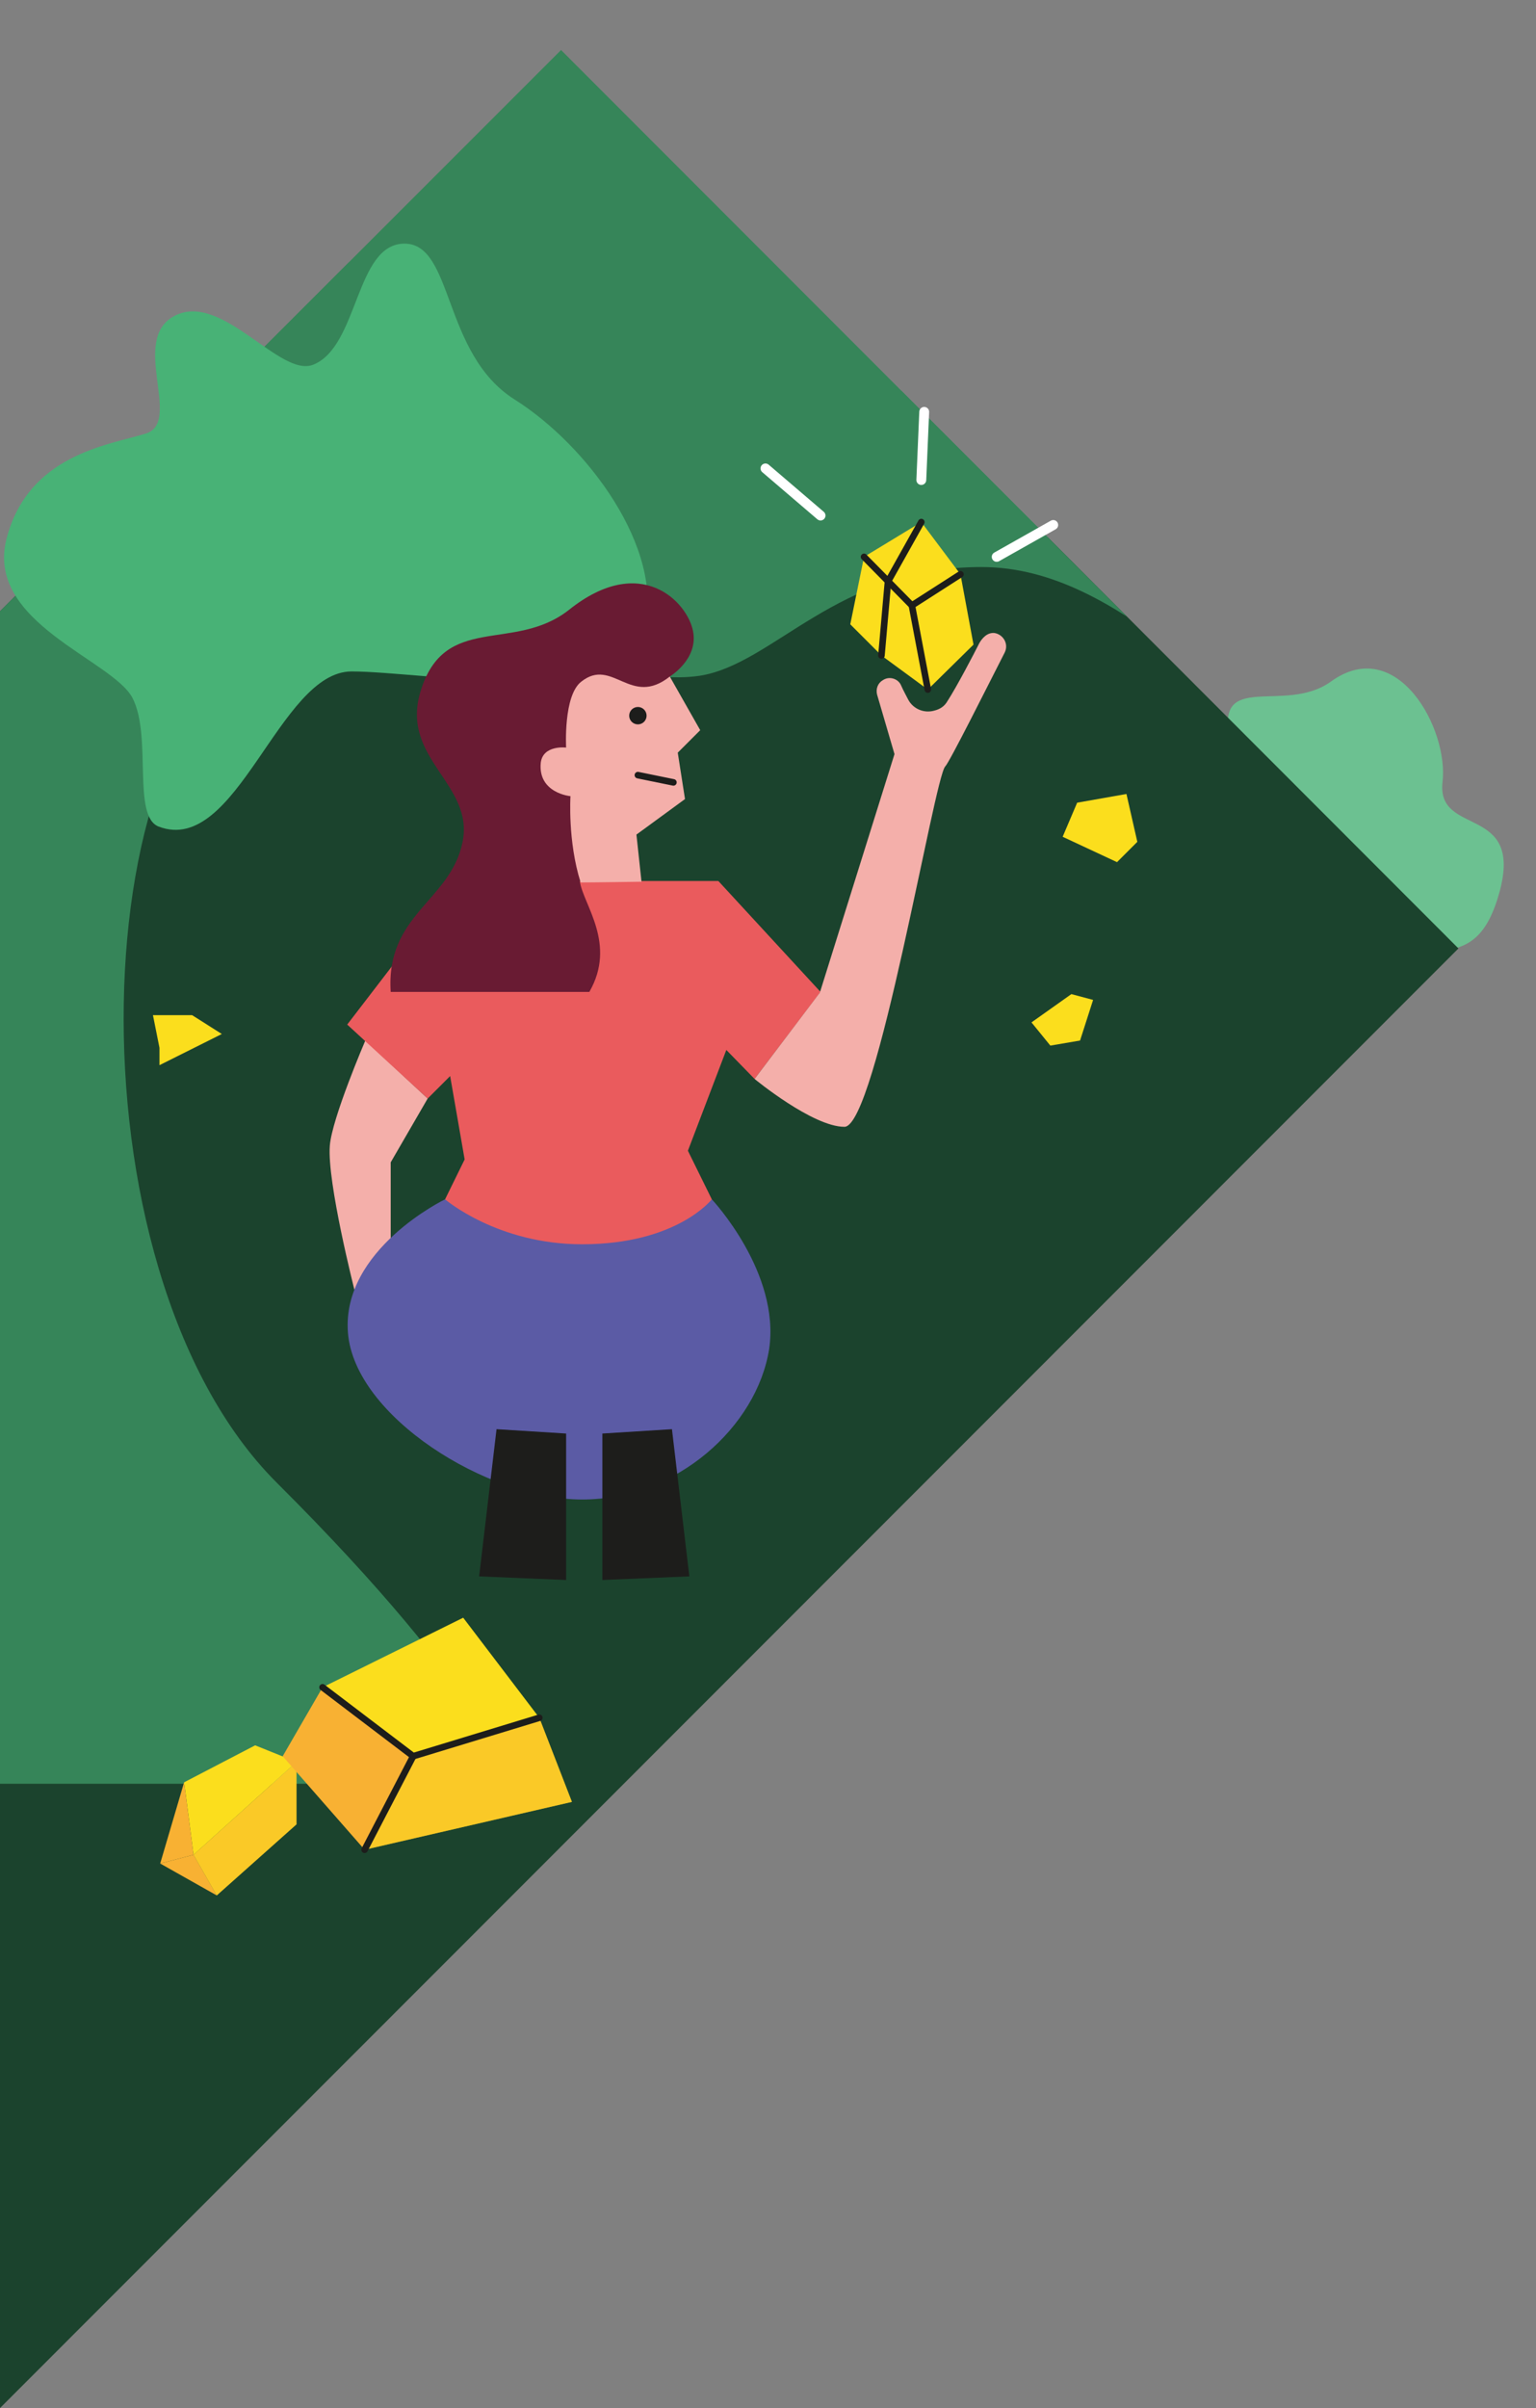 <?xml version="1.0" encoding="utf-8"?>
<!-- Generator: Adobe Illustrator 22.1.0, SVG Export Plug-In . SVG Version: 6.00 Build 0)  -->
<svg version="1.1" id="Layer_1" xmlns="http://www.w3.org/2000/svg" xmlns:xlink="http://www.w3.org/1999/xlink" x="0px" y="0px"
	 viewBox="0 0 211.9 332.1" style="enable-background:new 0 0 211.9 332.1;" xml:space="preserve">
<rect x="0" y="0" width="211.9" height="332.1" fill="#808080" stroke="none"/>
<style type="text/css">
	.st0{fill:#6CC191;}
	.st1{clip-path:url(#SVGID_2_);fill:#368559;}
	.st2{clip-path:url(#SVGID_2_);fill:#1B432D;}
	.st3{clip-path:url(#SVGID_2_);fill:#FBDE1D;}
	.st4{clip-path:url(#SVGID_2_);}
	.st5{fill:#FBDE1D;}
	.st6{fill:#F8B133;}
	.st7{opacity:0.45;fill:#F8B133;}
	.st8{fill:none;stroke:#1D1D1B;stroke-width:0.906;stroke-linecap:round;stroke-linejoin:round;stroke-miterlimit:10;}
	.st9{fill:#48B276;}
	.st10{fill:#F4AFAA;}
	.st11{fill:#EA5B5D;}
	.st12{fill:#5B5BA5;}
	.st13{fill:#1D1D1B;}
	.st14{fill:#691B33;}
	.st15{fill:none;stroke:#1D1D1B;stroke-width:0.906;stroke-linecap:round;stroke-miterlimit:10;}
	.st16{fill:none;stroke:#FFFFFF;stroke-width:1.359;stroke-linecap:round;stroke-miterlimit:10;}
</style>
<path class="st0" d="M166.9,125.5c0,4.6,8.3,15.5,19.2,9.2s17.4,0.7,20.8-11.8c3.2-12-8.7-7.5-7.9-15c0.9-7.4-6.3-20.5-15.4-13.9
	c-6.4,4.6-16.1-1.7-13.9,8.1s-7.7,4-9.6,8.9C158.1,116.3,166.9,120.9,166.9,125.5z"/>
<g>
	<defs>
		<polygon id="SVGID_1_" points="77.4,6.9 0,84.3 0,332.1 201.2,130.8 		"/>
	</defs>
	<clipPath id="SVGID_2_">
		<use xlink:href="#SVGID_1_"  style="overflow:visible;"/>
	</clipPath>
	<rect x="4.3" y="-28.1" class="st1" width="167" height="106.2"/>
	<rect x="-41.8" y="74.1" class="st2" width="249.2" height="268.6"/>
	<path class="st1" d="M96.5,93.2c-14.5,2.1-32-12.7-58.4-4.7s-29.7,86.3,0.1,116S70.6,246,70.6,246H-60.8V45.3c0,0,3.6-19,26.7-19
		s17.7,16.3,32.6,16.3s15-12.7,33.5-12.7s27.4,26.3,70.1,26.3s30.5-16.3,54.3-16.3s14.4,19.4,39.1,19.4s40.9-13.4,46.1,9.1
		c4.3,18.6-15.1,20.2-27.8,20.2s-20.4,11.2-32.6,11.2s-25.8-21.6-45.8-21.6S106.8,91.6,96.5,93.2z"/>
	<polygon class="st3" points="150.8,137.9 147.8,137.1 142.3,141 144.9,144.2 149,143.5 	"/>
	<polygon class="st3" points="21.1,140 22,144.5 22,146.9 30.6,142.6 26.5,140 	"/>
	<polygon class="st3" points="156.9,116.1 154.1,118.9 146.6,115.4 148.6,110.7 155.4,109.5 	"/>
	<g class="st4">
		<polygon class="st5" points="26.7,255.8 25.4,245.8 35.2,240.7 40.9,243 		"/>
		<polygon class="st6" points="29.9,261.4 26.7,255.8 22.1,257 		"/>
		<polygon class="st5" points="40.9,243 40.9,251.6 29.9,261.4 26.7,255.8 		"/>
		<polygon class="st7" points="40.9,243 40.9,251.6 29.9,261.4 26.7,255.8 		"/>
		<polygon class="st6" points="25.4,245.8 22.1,257 26.7,255.8 		"/>
	</g>
	<g class="st4">
		<g>
			<polygon class="st5" points="63.9,223.1 74.4,236.9 57,242.2 44.5,232.7 			"/>
			<polygon class="st5" points="78.9,248.5 74.4,236.9 57,242.2 50.3,255.1 			"/>
			<polygon class="st7" points="78.9,248.5 74.4,236.9 57,242.2 50.3,255.1 			"/>
			<polygon class="st6" points="44.5,232.7 57,242.2 50.3,255.1 39,242.2 			"/>
		</g>
		<polyline class="st8" points="44.5,232.7 57,242.2 74.4,236.9 		"/>
		<line class="st8" x1="57" y1="242.2" x2="50.3" y2="255.1"/>
	</g>
</g>
<path class="st9" d="M43.2,50.3c-4.6,1.8-12.5-10-19-6.8s1.1,14.7-4.1,16.3c-5.2,1.6-16.2,2.9-19.2,14.5s14.7,16.7,17.4,22
	s-0.1,16.3,3.6,17.7c10.8,4.1,16.6-21.4,26.6-21.4s37.7,5.3,40.4-5.8C91.7,75.7,81,61.4,71,55.1s-8.4-21.5-15.2-21.5
	S49.5,47.8,43.2,50.3z"/>
<g>
	<path class="st10" d="M59,151.5l-5.1,8.8v10.5l-5,7.1c0,0-3.8-14.9-3.4-19.9c0.3-3.8,4.9-14.5,4.9-14.5L59,151.5z"/>
	<polygon class="st11" points="99.1,121.5 63.1,121.5 47.9,141.3 59,151.5 62.1,148.4 64.1,159.9 61.4,165.4 61.1,177.9 99.3,178.8 
		98.2,165.4 94.9,158.7 100.2,144.8 104.1,148.8 113.2,136.8 	"/>
	<path class="st12" d="M98.2,165.4c0,0,9.5,10.1,7.9,20.7c-1.7,10.6-12.7,20.7-25.8,20.7s-31.4-11.5-32.3-23s13.4-18.4,13.4-18.4
		s7.2,6.2,18.9,6.2C93.4,171.6,98.2,165.4,98.2,165.4z"/>
	<path class="st10" d="M104.1,148.8c0,0,8,6.6,12.4,6.6c4.4,0,12.4-48.2,13.9-49.7c0.6-0.6,5.8-11,8.2-15.7c0.6-1.2-0.2-2.5-1.4-2.7
		l0,0c-1-0.1-1.7,0.7-2.1,1.4c-0.7,1.4-3.1,6-4.4,8c-0.4,0.7-1,1.1-1.8,1.3v0c-1.4,0.4-2.9-0.2-3.6-1.5c-0.3-0.6-0.7-1.3-1-2
		c-0.4-0.9-1.6-1.3-2.5-0.7l0,0c-0.7,0.4-1,1.2-0.8,2l2.4,8.2l-10.3,32.9L104.1,148.8z"/>
	<polygon class="st13" points="68.5,197.1 78.1,197.7 78.1,217.9 66.1,217.4 	"/>
	<polygon class="st13" points="92.7,197.1 83.1,197.7 83.1,217.9 95.1,217.4 	"/>
	<path class="st14" d="M92.4,93.3c0,0,4-2.4,3.2-6.3c-0.8-4-7.2-10.8-17.1-2.9c-7.6,6-17.2,0.3-20.5,11.3
		c-2.8,9.3,7.5,12.7,5.8,20.8s-10.6,9.9-9.9,20.6c5.6,0,21,0,27.4,0c3.8-6.6-0.8-12-1.3-15.2C79.5,118.2,92.4,93.3,92.4,93.3z"/>
	<path class="st10" d="M92.4,93.3l4.2,7.4l-3.1,3.1l1,6.4l-6.7,4.9l0.7,6.5c0,0-6.5,0.1-8.4,0.1c-1.8-5.7-1.4-11.9-1.4-11.9
		s-4.5-0.4-4.1-4.6c0.3-2.5,3.5-2.1,3.5-2.1s-0.4-7.2,2.1-9.1C84.5,90.6,87,97.6,92.4,93.3z"/>
	<circle class="st13" cx="88" cy="98.7" r="1.2"/>
	<line class="st15" x1="88" y1="106.9" x2="92.9" y2="107.9"/>
	<g>
		<polygon class="st5" points="132.5,79.2 134.3,88.9 128,95.1 121.6,90.4 117.3,86.1 119.2,76.8 127.1,72 		"/>
		<polyline class="st8" points="128,95.1 125.8,83.5 132.5,79.2 		"/>
		<line class="st8" x1="119.2" y1="76.8" x2="125.8" y2="83.5"/>
		<polyline class="st8" points="127.1,72 122.5,80.2 121.6,90.4 		"/>
	</g>
	<line class="st16" x1="113.2" y1="71.1" x2="105.6" y2="64.6"/>
	<line class="st16" x1="127.1" y1="66.2" x2="127.5" y2="56.8"/>
	<line class="st16" x1="137.5" y1="76.8" x2="145.3" y2="72.4"/>
</g>
</svg>
